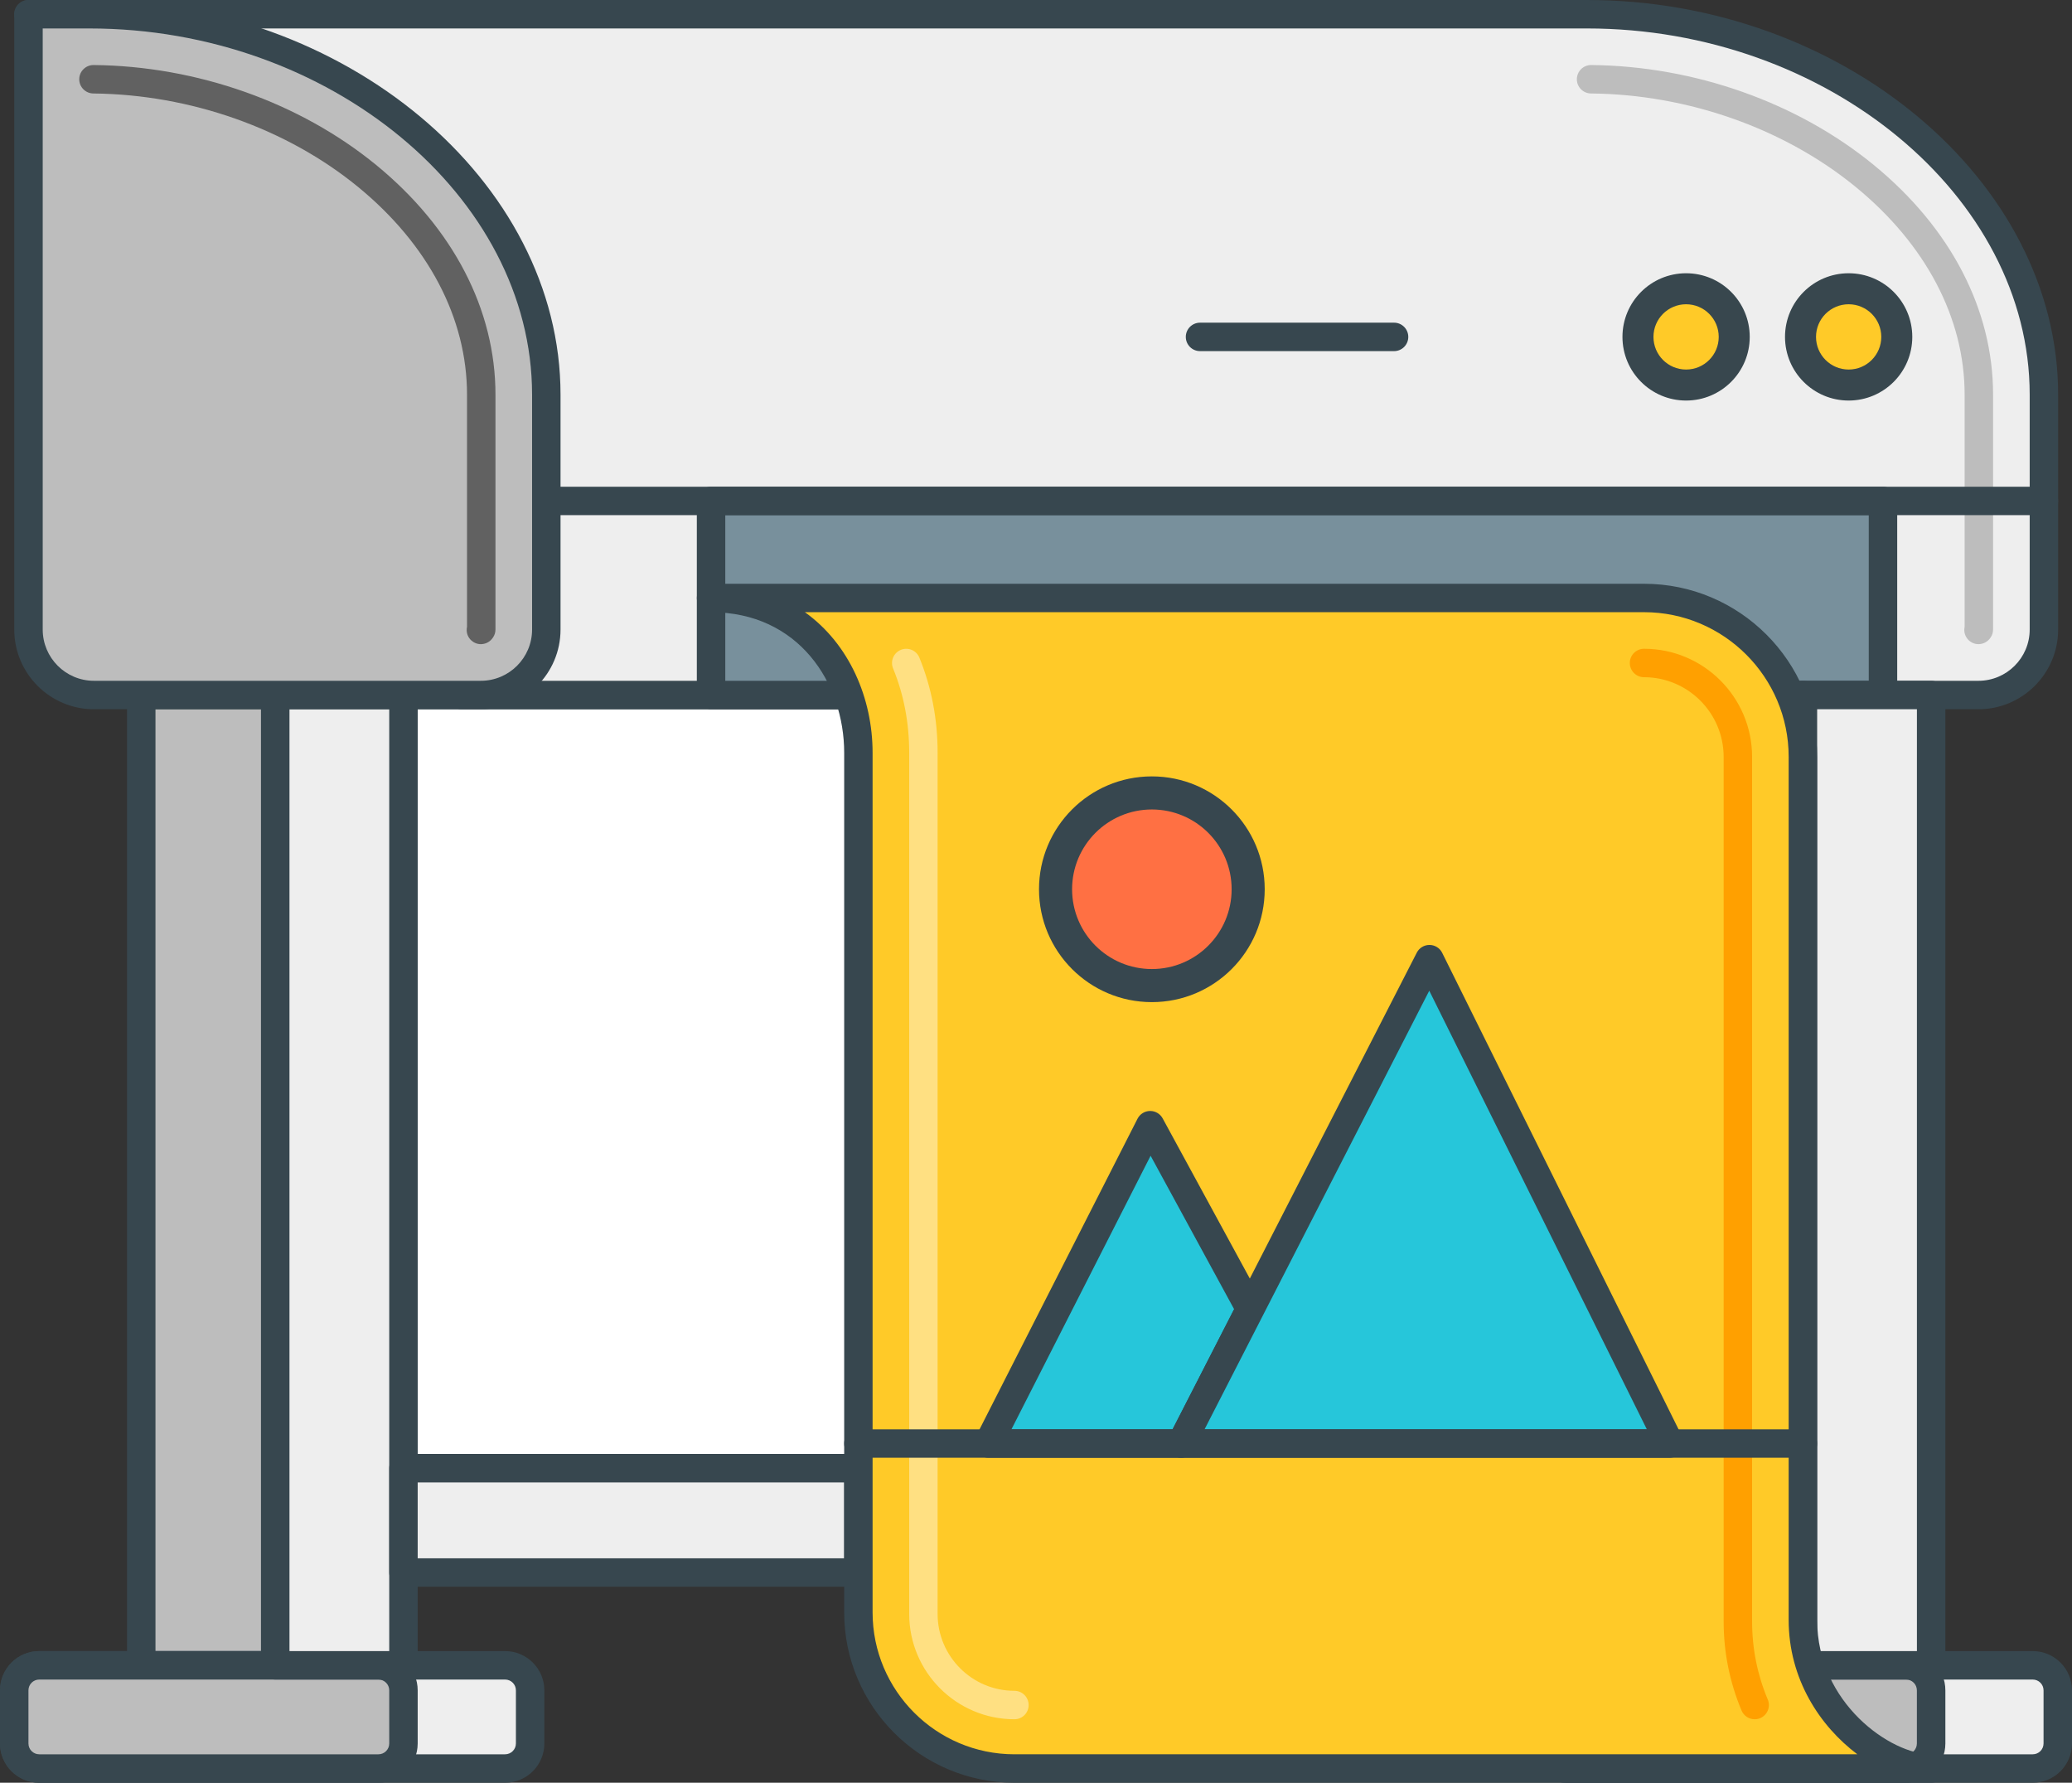 <?xml version="1.0" encoding="utf-8"?>
<!-- Generator: Adobe Illustrator 24.0.0, SVG Export Plug-In . SVG Version: 6.00 Build 0)  -->
<svg version="1.1" id="Layer_1" xmlns="http://www.w3.org/2000/svg" xmlns:xlink="http://www.w3.org/1999/xlink" x="0px" y="0px"
	 viewBox="0 0 509.86 438.62" style="enable-background:new 0 0 509.86 438.62;" xml:space="preserve">
<rect x="0" y="0" width="509.86" height="438.62" fill="#333333" stroke="none"/>
<style type="text/css">
	.st0{fill:#FFFFFF;}
	.st1{fill:#37474F;}
	.st2{fill:#EEEEEE;}
	.st3{fill:#78909C;}
	.st4{fill:#BDBDBD;}
	.st5{fill:#38474E;}
	.st6{fill:#FFCA28;}
	.st7{fill:#616161;}
	.st8{fill:#FFE082;}
	.st9{fill:#FFA000;}
	.st10{fill:#26C6DA;}
	.st11{fill:#FF7043;}
</style>
<g>
	<g>
		<rect x="99.28" y="170.99" class="st0" width="137.03" height="190.23"/>
		<path class="st1" d="M236.31,364.73H99.28c-1.93,0-3.5-1.57-3.5-3.5V171c0-1.93,1.57-3.5,3.5-3.5h137.03c1.93,0,3.5,1.57,3.5,3.5
			v190.23C239.81,363.16,238.25,364.73,236.31,364.73z M102.78,357.73h130.03V174.5H102.78V357.73z"/>
	</g>
	<g>
		<path class="st2" d="M7.01,3.5h383.52c59.37,0,112.42,41.91,112.42,93.6v57.79c0,8.89-7.21,16.11-16.11,16.11H113.58"/>
		<path class="st1" d="M486.84,174.5H113.58c-1.93,0-3.5-1.57-3.5-3.5s1.57-3.5,3.5-3.5h373.26c6.95,0,12.61-5.65,12.61-12.61V97.1
			c0-48.84-49.88-90.1-108.92-90.1H7.01c-1.93,0-3.5-1.57-3.5-3.5S5.07,0,7.01,0h383.52c62.84,0,115.92,44.47,115.92,97.1v57.79
			C506.45,165.7,497.65,174.5,486.84,174.5z"/>
	</g>
	<g>
		<rect x="174.97" y="123.25" class="st3" width="288.38" height="47.75"/>
		<path class="st1" d="M463.35,174.5H174.97c-1.93,0-3.5-1.57-3.5-3.5v-47.75c0-1.93,1.57-3.5,3.5-3.5h288.38
			c1.93,0,3.5,1.57,3.5,3.5V171C466.85,172.93,465.29,174.5,463.35,174.5z M178.47,167.5h281.38v-40.75H178.47V167.5z"/>
	</g>
	<g>
		<rect x="34.76" y="170.99" class="st4" width="32.97" height="238.74"/>
		<path class="st1" d="M67.73,413.23H34.76c-1.93,0-3.5-1.57-3.5-3.5V171c0-1.93,1.57-3.5,3.5-3.5h32.97c1.93,0,3.5,1.57,3.5,3.5
			v238.74C71.23,411.66,69.66,413.23,67.73,413.23z M38.26,406.23h25.97V174.5H38.26V406.23z"/>
	</g>
	<g>
		<path class="st2" d="M9.66,409.73h114.63c3.4,0,6.16,2.76,6.16,6.16v13.07c0,3.4-2.76,6.16-6.16,6.16H9.66
			c-3.4,0-6.16-2.76-6.16-6.16v-13.07C3.5,412.49,6.26,409.73,9.66,409.73z"/>
		<path class="st1" d="M124.29,438.62H9.66c-5.33,0-9.66-4.33-9.66-9.66v-13.07c0-5.33,4.33-9.66,9.66-9.66h114.63
			c5.33,0,9.66,4.33,9.66,9.66v13.07C133.95,434.29,129.62,438.62,124.29,438.62z M9.66,413.23c-1.47,0-2.66,1.19-2.66,2.66v13.07
			c0,1.47,1.19,2.66,2.66,2.66h114.63c1.46,0,2.66-1.19,2.66-2.66v-13.07c0-1.47-1.19-2.66-2.66-2.66H9.66z"/>
	</g>
	<g>
		<path class="st4" d="M9.66,409.73h83.46c3.4,0,6.16,2.76,6.16,6.16v13.07c0,3.4-2.76,6.16-6.16,6.16H9.66
			c-3.4,0-6.16-2.76-6.16-6.16v-13.07C3.5,412.49,6.26,409.73,9.66,409.73z"/>
		<path class="st1" d="M93.12,438.62H9.66c-5.33,0-9.66-4.33-9.66-9.66v-13.07c0-5.33,4.33-9.66,9.66-9.66h83.46
			c5.33,0,9.66,4.33,9.66,9.66v13.07C102.78,434.29,98.45,438.62,93.12,438.62z M9.66,413.23c-1.47,0-2.66,1.19-2.66,2.66v13.07
			c0,1.47,1.19,2.66,2.66,2.66h83.46c1.47,0,2.66-1.19,2.66-2.66v-13.07c0-1.47-1.19-2.66-2.66-2.66H9.66z"/>
	</g>
	<g>
		
			<rect x="67.73" y="170.99" transform="matrix(-1 -1.224647e-16 1.224647e-16 -1 167.011 580.727)" class="st2" width="31.55" height="238.74"/>
		<path class="st1" d="M99.28,413.23H67.73c-1.93,0-3.5-1.57-3.5-3.5V171c0-1.93,1.57-3.5,3.5-3.5h31.55c1.93,0,3.5,1.57,3.5,3.5
			v238.74C102.78,411.66,101.21,413.23,99.28,413.23z M71.23,406.23h24.55V174.5H71.23V406.23z"/>
	</g>
	<g>
		<path class="st1" d="M443.65,413.23h-32.97c-1.93,0-3.5-1.57-3.5-3.5V171c0-1.93,1.57-3.5,3.5-3.5h32.97c1.93,0,3.5,1.57,3.5,3.5
			v238.74C447.15,411.66,445.58,413.23,443.65,413.23z M414.18,406.23h25.97V174.5h-25.97V406.23z"/>
	</g>
	<g>
		<path class="st2" d="M385.57,409.73h114.63c3.4,0,6.16,2.76,6.16,6.16v13.07c0,3.4-2.76,6.16-6.16,6.16H385.57
			c-3.4,0-6.16-2.76-6.16-6.16v-13.07C379.42,412.49,382.17,409.73,385.57,409.73z"/>
		<path class="st1" d="M500.21,438.62H385.57c-5.33,0-9.66-4.33-9.66-9.66v-13.07c0-5.33,4.33-9.66,9.66-9.66h114.63
			c5.33,0,9.66,4.33,9.66,9.66v13.07C509.86,434.29,505.53,438.62,500.21,438.62z M385.57,413.23c-1.47,0-2.66,1.19-2.66,2.66v13.07
			c0,1.47,1.19,2.66,2.66,2.66h114.63c1.47,0,2.66-1.19,2.66-2.66v-13.07c0-1.47-1.19-2.66-2.66-2.66H385.57z"/>
	</g>
	<g>
		<path class="st4" d="M385.57,409.73h83.46c3.4,0,6.16,2.76,6.16,6.16v13.07c0,3.4-2.76,6.16-6.16,6.16h-83.46
			c-3.4,0-6.16-2.76-6.16-6.16v-13.07C379.42,412.49,382.17,409.73,385.57,409.73z"/>
		<path class="st1" d="M469.04,438.62h-83.46c-5.33,0-9.66-4.33-9.66-9.66v-13.07c0-5.33,4.33-9.66,9.66-9.66h83.46
			c5.33,0,9.66,4.33,9.66,9.66v13.07C478.7,434.29,474.36,438.62,469.04,438.62z M385.57,413.23c-1.47,0-2.66,1.19-2.66,2.66v13.07
			c0,1.47,1.19,2.66,2.66,2.66h83.46c1.47,0,2.66-1.19,2.66-2.66v-13.07c0-1.47-1.19-2.66-2.66-2.66H385.57z"/>
	</g>
	<g>
		
			<rect x="443.65" y="170.99" transform="matrix(-1 -1.224647e-16 1.224647e-16 -1 918.842 580.727)" class="st2" width="31.55" height="238.74"/>
		<path class="st1" d="M475.2,413.23h-31.55c-1.93,0-3.5-1.57-3.5-3.5V171c0-1.93,1.57-3.5,3.5-3.5h31.55c1.93,0,3.5,1.57,3.5,3.5
			v238.74C478.7,411.66,477.13,413.23,475.2,413.23z M447.15,406.23h24.55V174.5h-24.55V406.23z"/>
	</g>
	<g>
		<rect x="99.28" y="361.23" class="st2" width="111.95" height="25.67"/>
		<path class="st1" d="M211.23,390.4H99.28c-1.93,0-3.5-1.57-3.5-3.5v-25.67c0-1.93,1.57-3.5,3.5-3.5h111.95
			c1.93,0,3.5,1.57,3.5,3.5v25.67C214.73,388.83,213.16,390.4,211.23,390.4z M102.78,383.4h104.95v-18.67H102.78V383.4z"/>
	</g>
	<g>
		<path class="st1" d="M343.04,86.39h-47.75c-1.93,0-3.5-1.57-3.5-3.5s1.57-3.5,3.5-3.5h47.75c1.93,0,3.5,1.57,3.5,3.5
			S344.97,86.39,343.04,86.39z"/>
	</g>
	<g>
		<circle class="st5" cx="414.9" cy="82.89" r="15.66"/>
	</g>
	<g>
		<circle class="st6" cx="414.9" cy="82.89" r="8.03"/>
	</g>
	<g>
		<circle class="st5" cx="454.9" cy="82.89" r="15.66"/>
	</g>
	<g>
		<circle class="st6" cx="454.9" cy="82.89" r="8.03"/>
	</g>
	<g>
		<path class="st4" d="M118.32,170.99H23.11c-8.89,0-16.11-7.21-16.11-16.11V3.5h15c59.37,0,112.42,41.91,112.42,93.6v57.79
			C134.43,163.78,127.22,170.99,118.32,170.99z"/>
		<path class="st1" d="M118.32,174.5H23.11c-10.81,0-19.6-8.79-19.6-19.61V3.5c0-1.93,1.57-3.5,3.5-3.5h15
			c62.84,0,115.92,44.47,115.92,97.1v57.79C137.93,165.7,129.13,174.5,118.32,174.5z M10.51,7v147.89c0,6.95,5.65,12.61,12.6,12.61
			h95.21c6.95,0,12.61-5.65,12.61-12.61V97.1C130.93,48.26,81.05,7,22.01,7H10.51z"/>
	</g>
	<g>
		<path class="st7" d="M118.35,158.49c-1.87,0-3.44-1.47-3.51-3.36c-0.01-0.32,0.02-0.63,0.08-0.93V97.1
			c0-18.8-9.52-36.94-26.8-51.1C70.55,31.61,46.8,23.23,22.97,23c-1.93-0.02-3.49-1.6-3.47-3.53C19.52,17.55,21.09,16,23,16
			c0.01,0,0.02,0,0.03,0c25.39,0.24,50.73,9.2,69.52,24.58c18.94,15.51,29.37,35.58,29.37,56.51v57.79c0,0.69-0.2,1.37-0.59,1.94
			l-0.07,0.1c-0.62,0.93-1.65,1.51-2.77,1.56C118.45,158.49,118.4,158.49,118.35,158.49z M118.43,154.89L118.43,154.89
			L118.43,154.89z"/>
	</g>
	<g>
		<path class="st4" d="M486.87,158.49c-1.87,0-3.43-1.47-3.51-3.35c-0.01-0.32,0.02-0.63,0.08-0.93V97.1
			c0-18.8-9.52-36.94-26.8-51.1c-17.58-14.39-41.32-22.78-65.15-23c-1.93-0.02-3.49-1.6-3.47-3.53c0.02-1.92,1.58-3.47,3.5-3.47
			c0.01,0,0.02,0,0.03,0c25.39,0.24,50.73,9.2,69.52,24.58c18.94,15.51,29.37,35.58,29.37,56.51v57.79c0,0.69-0.2,1.37-0.59,1.94
			l-0.07,0.1c-0.62,0.93-1.65,1.51-2.77,1.56C486.97,158.49,486.92,158.49,486.87,158.49z M486.95,154.89L486.95,154.89
			L486.95,154.89z"/>
	</g>
	<g>
		<path class="st1" d="M502.95,126.75H134.43c-1.93,0-3.5-1.57-3.5-3.5s1.57-3.5,3.5-3.5h368.52c1.93,0,3.5,1.57,3.5,3.5
			S504.88,126.75,502.95,126.75z"/>
	</g>
	<g>
		<path class="st6" d="M475.19,435.12H249.63c-21.21,0-38.4-17.19-38.4-38.4V185.21c0-19.8-13.14-38.08-36.25-38.08h229.58
			c21.59,0,39.09,17.5,39.09,39.09v212.34C443.65,421.29,463.54,435.12,475.19,435.12z"/>
		<path class="st1" d="M475.2,438.62H249.63c-23.1,0-41.9-18.8-41.9-41.9V185.21c0-17.19-11.25-34.58-32.75-34.58
			c-1.93,0-3.5-1.57-3.5-3.5s1.57-3.5,3.5-3.5h229.58c23.49,0,42.59,19.11,42.59,42.6v212.34c0,20.51,18.16,33.07,28.05,33.07
			c1.93,0,3.5,1.57,3.5,3.5S477.13,438.62,475.2,438.62z M198.06,150.62c11,7.86,16.66,21.28,16.66,34.58v211.52
			c0,19.24,15.66,34.9,34.9,34.9h207.42c-9.19-6.9-16.9-18.5-16.9-33.07V186.22c0-19.63-15.97-35.6-35.59-35.6H198.06z"/>
	</g>
	<g>
		<path class="st8" d="M249.63,423c-14.28,0-25.9-11.62-25.9-25.9V185.21c0-7.34-1.33-14.33-3.97-20.76
			c-0.73-1.79,0.13-3.83,1.91-4.56c1.79-0.73,3.83,0.12,4.56,1.91c2.98,7.28,4.49,15.15,4.49,23.41V397.1
			c0,10.42,8.48,18.9,18.9,18.9c1.93,0,3.5,1.57,3.5,3.5S251.56,423,249.63,423z"/>
	</g>
	<g>
		<path class="st9" d="M431.78,423c-1.37,0-2.66-0.8-3.23-2.14c-2.92-6.95-4.41-14.33-4.41-21.93V186.22
			c0-10.8-8.79-19.6-19.59-19.6c-1.93,0-3.5-1.57-3.5-3.5s1.57-3.5,3.5-3.5c14.66,0,26.59,11.93,26.59,26.6v212.72
			c0,6.66,1.3,13.13,3.86,19.21c0.75,1.78-0.09,3.83-1.87,4.58C432.7,422.91,432.24,423,431.78,423z"/>
	</g>
	<g>
		<polygon class="st10" points="243.18,355.16 283.03,276.85 307.64,322.07 290.68,355.16 		"/>
		<path class="st1" d="M290.68,358.66h-47.49c-1.22,0-2.35-0.63-2.98-1.67c-0.64-1.04-0.69-2.33-0.14-3.42l39.84-78.32
			c0.59-1.16,1.77-1.89,3.07-1.91c0.02,0,0.03,0,0.05,0c1.28,0,2.46,0.7,3.07,1.83l24.61,45.22c0.55,1.02,0.57,2.24,0.04,3.27
			l-16.96,33.1C293.19,357.93,291.99,358.66,290.68,358.66z M248.89,351.66h39.65l15.14-29.55l-20.55-37.75L248.89,351.66z"/>
	</g>
	<g>
		<polygon class="st10" points="290.68,355.16 351.75,235.98 410.88,355.16 		"/>
		<path class="st1" d="M410.88,358.66h-120.2c-1.22,0-2.35-0.63-2.99-1.67s-0.68-2.34-0.13-3.42l61.07-119.18
			c0.6-1.17,1.8-1.9,3.12-1.9c0.01,0,0.01,0,0.02,0c1.32,0.01,2.53,0.76,3.11,1.94l59.13,119.18c0.54,1.08,0.48,2.37-0.16,3.4
			C413.22,358.04,412.09,358.66,410.88,358.66z M296.41,351.66h108.83L351.7,243.75L296.41,351.66z"/>
	</g>
	<g>
		<circle class="st1" cx="283.44" cy="218.79" r="27.77"/>
	</g>
	<g>
		<circle class="st11" cx="283.44" cy="218.79" r="19.63"/>
	</g>
	<g>
		<path class="st1" d="M443.65,358.66H211.23c-1.93,0-3.5-1.57-3.5-3.5s1.57-3.5,3.5-3.5h232.42c1.93,0,3.5,1.57,3.5,3.5
			S445.58,358.66,443.65,358.66z"/>
	</g>
</g>
</svg>
